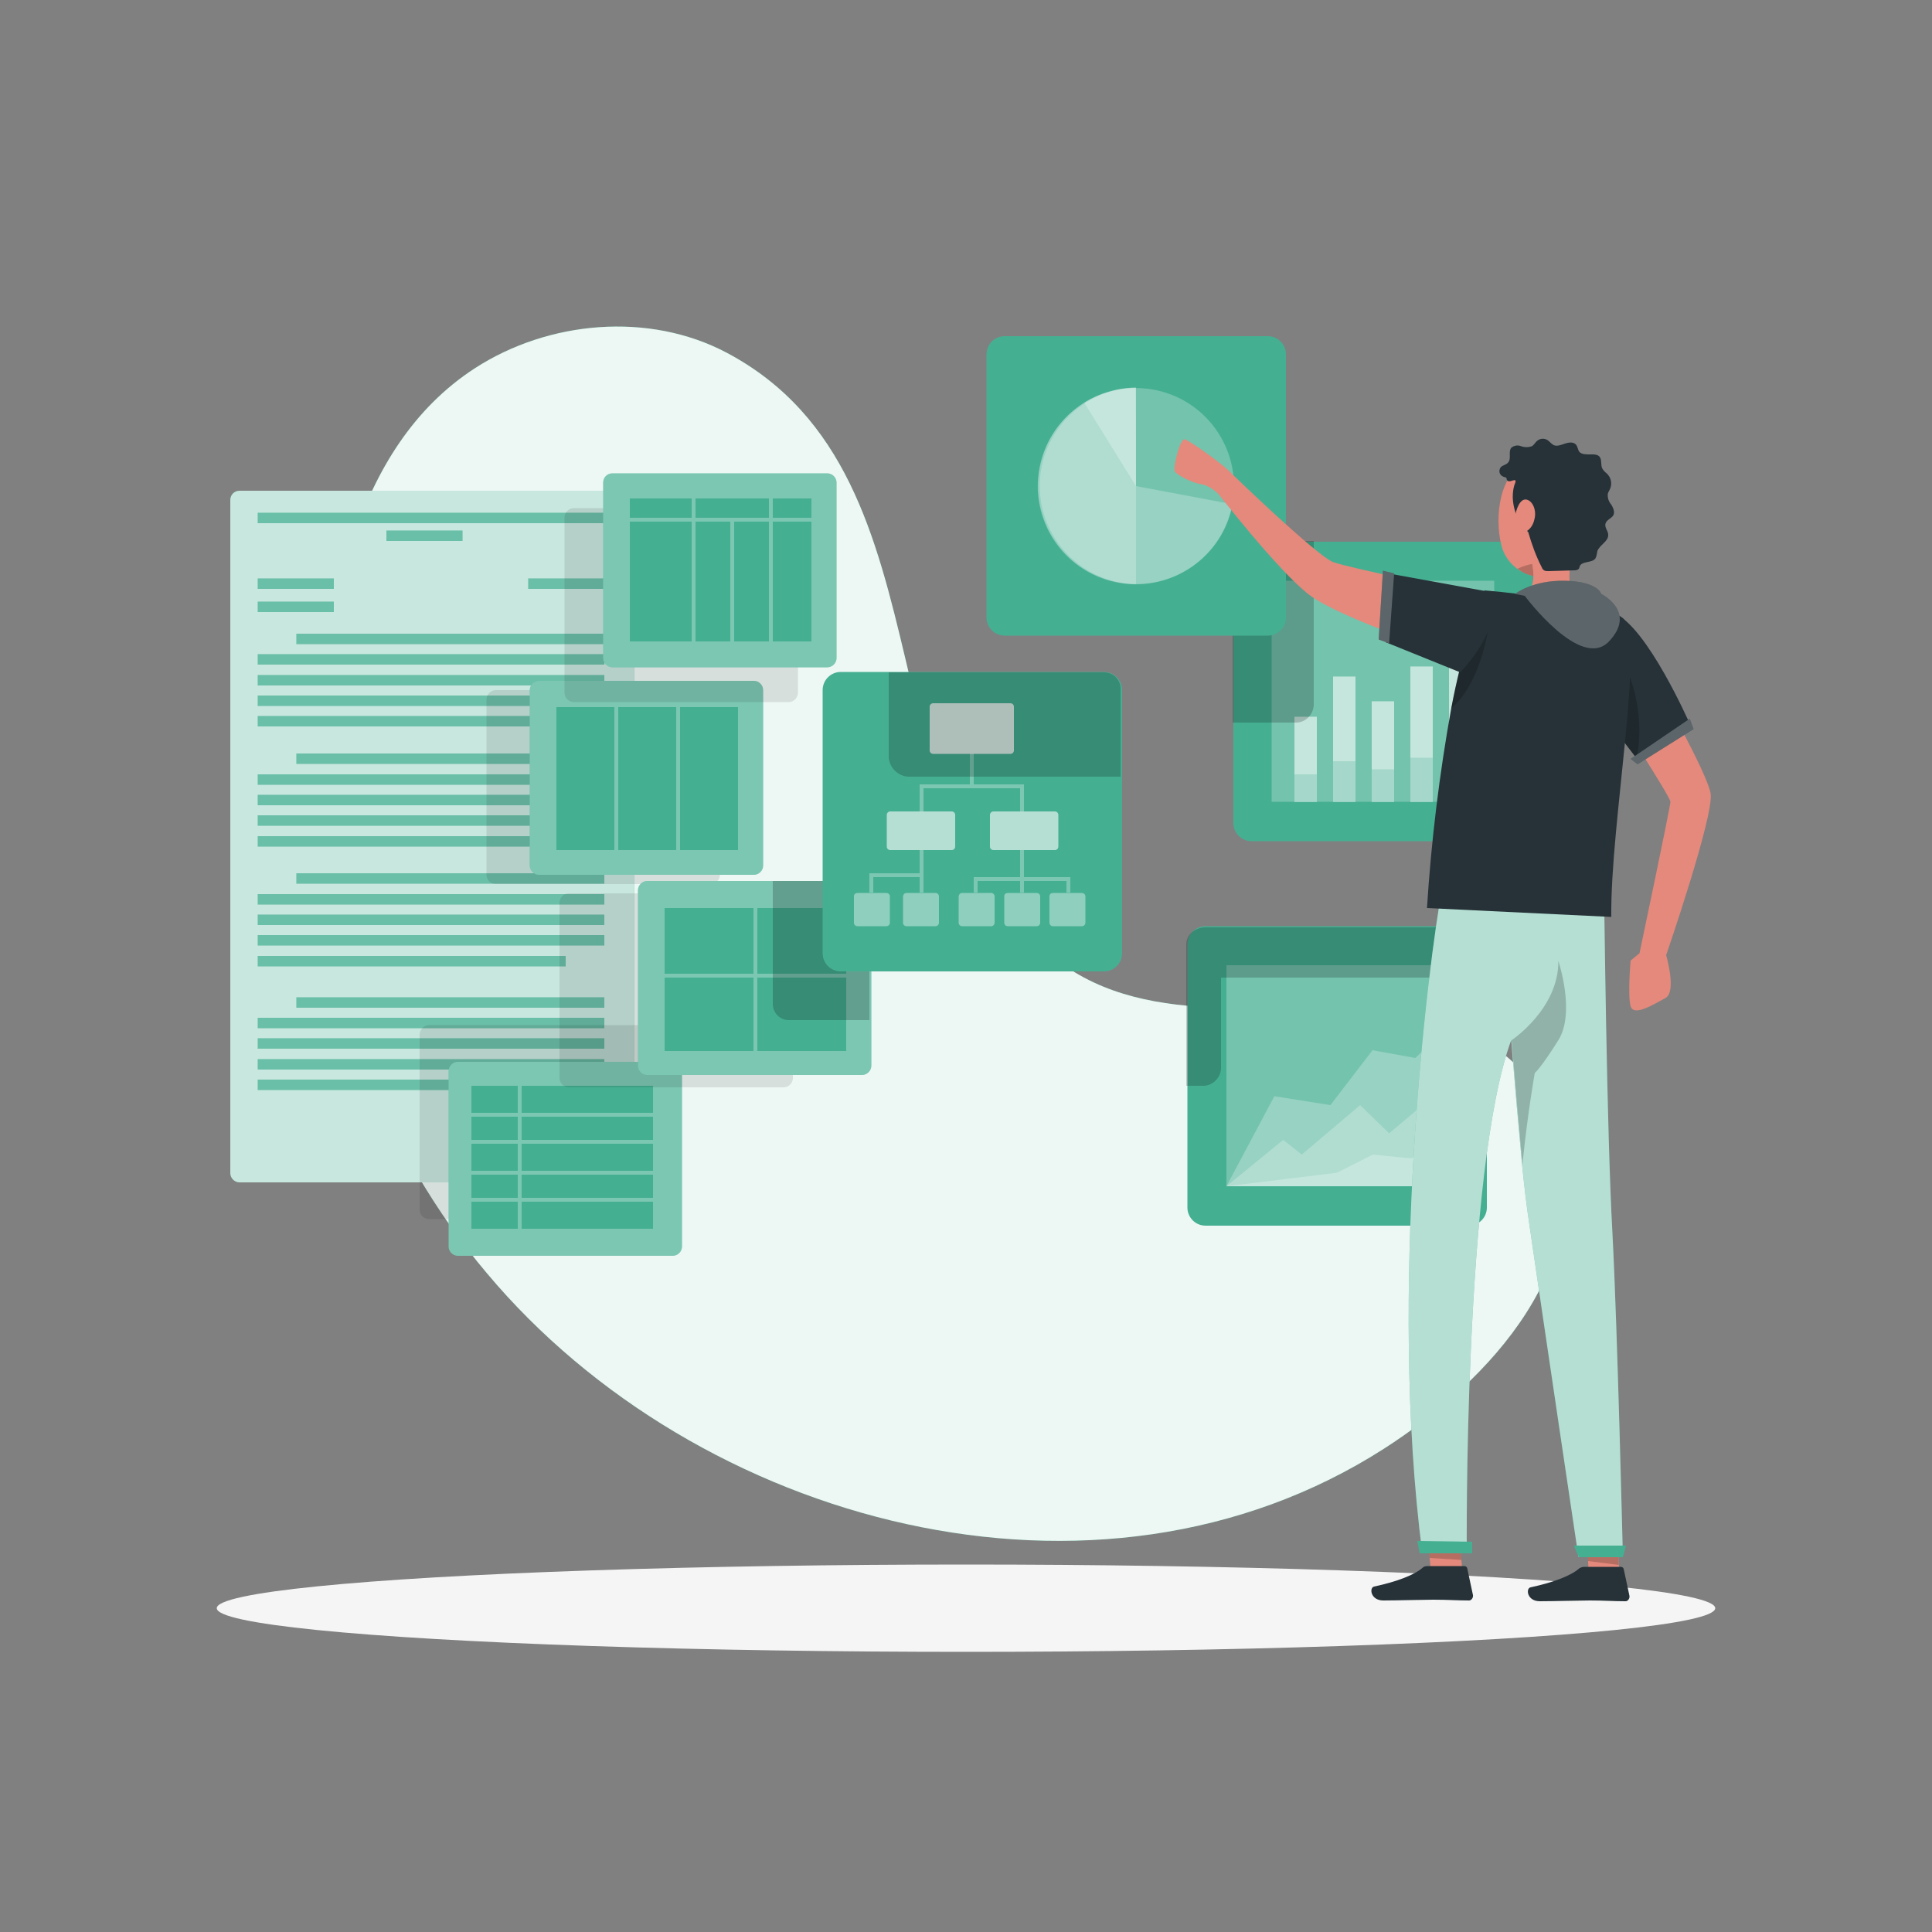 <?xml version="1.0" encoding="utf-8"?>
<!-- Generator: Adobe Illustrator 25.0.1, SVG Export Plug-In . SVG Version: 6.00 Build 0)  -->
<svg version="1.1" id="Layer_1" xmlns="http://www.w3.org/2000/svg" xmlns:xlink="http://www.w3.org/1999/xlink" x="0px" y="0px"
	 viewBox="0 0 500 500" style="enable-background:new 0 0 500 500;" xml:space="preserve">
<rect x="0" y="0" width="500" height="500" fill="#808080" stroke="none"/>
<style type="text/css">
	.st0{fill:none;}
	.st1{fill:#45AF92;}
	.st2{opacity:0.9;fill:#FFFFFF;enable-background:new    ;}
	.st3{fill:#F5F5F5;}
	.st4{opacity:0.7;fill:#FFFFFF;enable-background:new    ;}
	.st5{opacity:0.2;}
	.st6{fill:#FFFFFF;}
	.st7{opacity:0.1;enable-background:new    ;}
	.st8{opacity:0.3;fill:#FFFFFF;enable-background:new    ;}
	.st9{opacity:0.2;enable-background:new    ;}
	.st10{opacity:0.25;fill:#FFFFFF;enable-background:new    ;}
	.st11{opacity:0.8;fill:#FFFFFF;enable-background:new    ;}
	.st12{opacity:0.6;fill:#FFFFFF;enable-background:new    ;}
	.st13{opacity:0.4;fill:#FFFFFF;enable-background:new    ;}
	.st14{opacity:0.3;}
	.st15{opacity:0.35;fill:#FFFFFF;enable-background:new    ;}
	.st16{fill:#E4897B;}
	.st17{fill:#263238;}
</style>
<rect id="Base" y="0" class="st0" width="500" height="500"/>
<g id="freepik--background-simple--inject-216">
	<path class="st1" d="M122.9,95.3c19-12.3,45-14.7,65.2-4c61.6,32.7,31.6,124.9,90,160.3c25.7,15.6,60.6,5.6,88.9,11.1
		c15.5,3,30.4,13.3,35.5,28.8c11.6,35.2-16.9,65.8-44.3,83.4c-74.4,47.7-177.8,19.5-232.2-45.4c-6.6-7.8-12.5-16.2-17.7-25
		c-19.4-33-27.3-72-25.7-110C84.1,159.4,91,116,122.9,95.3z"/>
	<path class="st2" d="M122.9,95.3c19-12.3,45-14.7,65.2-4c61.6,32.7,31.6,124.9,90,160.3c25.7,15.6,60.6,5.6,88.9,11.1
		c15.5,3,30.4,13.3,35.5,28.8c11.6,35.2-16.9,65.8-44.3,83.4c-74.4,47.7-177.8,19.5-232.2-45.4c-6.6-7.8-12.5-16.2-17.7-25
		c-19.4-33-27.3-72-25.7-110C84.1,159.4,91,116,122.9,95.3z"/>
</g>
<g id="freepik--Shadow--inject-216">
	<ellipse id="freepik--path--inject-216" class="st3" cx="250" cy="416.2" rx="193.9" ry="11.3"/>
</g>
<g id="freepik--Script--inject-216">
	<path class="st1" d="M62,127h99.7c1.3,0,2.4,1.1,2.4,2.4v174.2c0,1.3-1.1,2.4-2.4,2.4H62c-1.3,0-2.4-1.1-2.4-2.4V129.4
		C59.6,128.1,60.6,127,62,127z"/>
	<path class="st4" d="M62,127h99.7c1.3,0,2.4,1.1,2.4,2.4v174.2c0,1.3-1.1,2.4-2.4,2.4H62c-1.3,0-2.4-1.1-2.4-2.4V129.4
		C59.6,128.1,60.6,127,62,127z"/>
	<rect x="66.7" y="149.7" class="st1" width="19.7" height="2.7"/>
	<rect x="66.7" y="155.7" class="st1" width="19.7" height="2.7"/>
	<rect x="136.7" y="149.7" class="st1" width="19.7" height="2.7"/>
	<rect x="100" y="137.3" class="st1" width="19.7" height="2.7"/>
	<rect x="66.7" y="132.7" class="st1" width="89.7" height="2.7"/>
	<rect x="76.7" y="164" class="st1" width="79.7" height="2.7"/>
	<rect x="66.7" y="169.3" class="st1" width="89.7" height="2.7"/>
	<rect x="66.7" y="174.7" class="st1" width="89.7" height="2.7"/>
	<rect x="66.7" y="180" class="st1" width="89.7" height="2.7"/>
	<rect x="66.7" y="185.3" class="st1" width="79.7" height="2.7"/>
	<rect x="76.7" y="195" class="st1" width="79.7" height="2.7"/>
	<rect x="66.7" y="200.4" class="st1" width="89.7" height="2.7"/>
	<rect x="66.7" y="205.7" class="st1" width="89.7" height="2.7"/>
	<rect x="66.7" y="211" class="st1" width="89.7" height="2.7"/>
	<rect x="66.7" y="216.4" class="st1" width="79.7" height="2.7"/>
	<rect x="76.7" y="226" class="st1" width="79.7" height="2.7"/>
	<rect x="66.7" y="231.4" class="st1" width="89.7" height="2.7"/>
	<rect x="66.7" y="236.7" class="st1" width="89.7" height="2.7"/>
	<rect x="66.7" y="242" class="st1" width="89.7" height="2.7"/>
	<rect x="66.7" y="247.4" class="st1" width="79.7" height="2.7"/>
	<rect x="76.7" y="258.1" class="st1" width="79.7" height="2.7"/>
	<rect x="66.7" y="263.4" class="st1" width="89.7" height="2.7"/>
	<rect x="66.7" y="268.7" class="st1" width="89.7" height="2.7"/>
	<rect x="66.7" y="274.1" class="st1" width="89.7" height="2.7"/>
	<rect x="66.7" y="279.4" class="st1" width="79.7" height="2.7"/>
	<rect x="136.7" y="294.8" class="st1" width="19.7" height="2.7"/>
	<g class="st5">
		<rect x="66.7" y="149.7" class="st6" width="19.7" height="2.7"/>
		<rect x="66.7" y="155.7" class="st6" width="19.7" height="2.7"/>
		<rect x="136.7" y="149.7" class="st6" width="19.7" height="2.7"/>
		<rect x="100" y="137.3" class="st6" width="19.7" height="2.7"/>
		<rect x="66.7" y="132.7" class="st6" width="89.7" height="2.7"/>
		<rect x="76.7" y="164" class="st6" width="79.7" height="2.7"/>
		<rect x="66.7" y="169.3" class="st6" width="89.7" height="2.7"/>
		<rect x="66.7" y="174.7" class="st6" width="89.7" height="2.7"/>
		<rect x="66.7" y="180" class="st6" width="89.7" height="2.7"/>
		<rect x="66.7" y="185.3" class="st6" width="79.7" height="2.7"/>
		<rect x="76.7" y="195" class="st6" width="79.7" height="2.7"/>
		<rect x="66.7" y="200.4" class="st6" width="89.7" height="2.7"/>
		<rect x="66.7" y="205.7" class="st6" width="89.7" height="2.7"/>
		<rect x="66.7" y="211" class="st6" width="89.7" height="2.7"/>
		<rect x="66.7" y="216.4" class="st6" width="79.7" height="2.7"/>
		<rect x="76.7" y="226" class="st6" width="79.7" height="2.7"/>
		<rect x="66.7" y="231.4" class="st6" width="89.7" height="2.7"/>
		<rect x="66.7" y="236.7" class="st6" width="89.7" height="2.7"/>
		<rect x="66.7" y="242" class="st6" width="89.7" height="2.7"/>
		<rect x="66.7" y="247.4" class="st6" width="79.7" height="2.7"/>
		<rect x="76.7" y="258.1" class="st6" width="79.7" height="2.7"/>
		<rect x="66.7" y="263.4" class="st6" width="89.7" height="2.7"/>
		<rect x="66.7" y="268.7" class="st6" width="89.7" height="2.7"/>
		<rect x="66.7" y="274.1" class="st6" width="89.7" height="2.7"/>
		<rect x="66.7" y="279.4" class="st6" width="79.7" height="2.7"/>
		<rect x="136.7" y="294.8" class="st6" width="19.7" height="2.7"/>
	</g>
</g>
<g id="freepik--data-2--inject-216">
	<path class="st7" d="M111,265.3h55.6c1.3,0,2.4,1.1,2.4,2.4v45.4c0,1.3-1.1,2.4-2.4,2.4H111c-1.3,0-2.4-1.1-2.4-2.4v-45.4
		C108.7,266.4,109.7,265.3,111,265.3z"/>
	<path class="st1" d="M118.5,274.8h55.6c1.3,0,2.4,1.1,2.4,2.4v45.4c0,1.3-1.1,2.4-2.4,2.4h-55.6c-1.3,0-2.4-1.1-2.4-2.4v-45.4
		C116.1,275.9,117.2,274.8,118.5,274.8z"/>
	<path class="st8" d="M118.5,274.8h55.6c1.3,0,2.4,1.1,2.4,2.4v45.4c0,1.3-1.1,2.4-2.4,2.4h-55.6c-1.3,0-2.4-1.1-2.4-2.4v-45.4
		C116.1,275.9,117.2,274.8,118.5,274.8z"/>
	<rect x="122" y="304" class="st1" width="12" height="6"/>
	<rect x="135" y="304" class="st1" width="34" height="6"/>
	<rect x="122" y="296" class="st1" width="12" height="7"/>
	<rect x="122" y="289" class="st1" width="12" height="6"/>
	<rect x="135" y="296" class="st1" width="34" height="7"/>
	<rect x="135" y="311" class="st1" width="34" height="7"/>
	<rect x="135" y="289" class="st1" width="34" height="6"/>
	<rect x="122" y="311" class="st1" width="12" height="7"/>
	<rect x="122" y="281" class="st1" width="12" height="7"/>
	<rect x="135" y="281" class="st1" width="34" height="7"/>
	<path class="st7" d="M128.3,178.6h55.6c1.3,0,2.4,1.1,2.4,2.4v45.4c0,1.3-1.1,2.4-2.4,2.4h-55.6c-1.3,0-2.4-1.1-2.4-2.4V181
		C125.9,179.7,127,178.6,128.3,178.6z"/>
	<path class="st1" d="M139.5,176.2h55.6c1.3,0,2.4,1.1,2.4,2.4V224c0,1.3-1.1,2.4-2.4,2.4h-55.6c-1.3,0-2.4-1.1-2.4-2.4v-45.4
		C137.1,177.3,138.2,176.2,139.5,176.2z"/>
	<path class="st8" d="M139.5,176.2h55.6c1.3,0,2.4,1.1,2.4,2.4V224c0,1.3-1.1,2.4-2.4,2.4h-55.6c-1.3,0-2.4-1.1-2.4-2.4v-45.4
		C137.1,177.3,138.2,176.2,139.5,176.2z"/>
	<rect x="176" y="183" class="st1" width="15" height="7"/>
	<rect x="160" y="183" class="st1" width="15" height="7"/>
	<rect x="160" y="190" class="st1" width="15" height="30"/>
	<rect x="176" y="190" class="st1" width="15" height="30"/>
	<rect x="144" y="183" class="st1" width="15" height="7"/>
	<rect x="144" y="190" class="st1" width="15" height="30"/>
	<path class="st7" d="M147.2,231.2h55.6c1.3,0,2.4,1.1,2.4,2.4V279c0,1.3-1.1,2.4-2.4,2.4h-55.6c-1.3,0-2.4-1.1-2.4-2.4v-45.4
		C144.8,232.3,145.9,231.2,147.2,231.2z"/>
	<path class="st1" d="M167.5,228h55.6c1.3,0,2.4,1.1,2.4,2.4v45.4c0,1.3-1.1,2.4-2.4,2.4h-55.6c-1.3,0-2.4-1.1-2.4-2.4v-45.4
		C165.1,229.1,166.2,228,167.5,228z"/>
	<path class="st8" d="M167.5,228h55.6c1.3,0,2.4,1.1,2.4,2.4v45.4c0,1.3-1.1,2.4-2.4,2.4h-55.6c-1.3,0-2.4-1.1-2.4-2.4v-45.4
		C165.1,229.1,166.2,228,167.5,228z"/>
	<rect x="196" y="235" class="st1" width="23" height="17"/>
	<rect x="172" y="235" class="st1" width="23" height="17"/>
	<rect x="172" y="253" class="st1" width="23" height="19"/>
	<rect x="196" y="253" class="st1" width="23" height="19"/>
	<path class="st9" d="M225,230.4V264h-20.7c-2.3,0.1-4.2-1.7-4.3-4c0-0.1,0-0.3,0-0.4V228h23.1C224.4,228,225,229.1,225,230.4z"/>
	<path class="st7" d="M148.5,131.5h55.6c1.3,0,2.4,1.1,2.4,2.4v45.4c0,1.3-1.1,2.4-2.4,2.4h-55.6c-1.3,0-2.4-1.1-2.4-2.4v-45.4
		C146.1,132.6,147.2,131.5,148.5,131.5z"/>
	<path class="st1" d="M158.5,122.5h55.6c1.3,0,2.4,1.1,2.4,2.4v45.4c0,1.3-1.1,2.4-2.4,2.4h-55.6c-1.3,0-2.4-1.1-2.4-2.4v-45.4
		C156.1,123.5,157.2,122.5,158.5,122.5z"/>
	<path class="st8" d="M158.5,122.5h55.6c1.3,0,2.4,1.1,2.4,2.4v45.4c0,1.3-1.1,2.4-2.4,2.4h-55.6c-1.3,0-2.4-1.1-2.4-2.4v-45.4
		C156.1,123.5,157.2,122.5,158.5,122.5z"/>
	<rect x="180" y="129" class="st1" width="19" height="5"/>
	<rect x="180" y="135" class="st1" width="9" height="31"/>
	<rect x="200" y="129" class="st1" width="10" height="5"/>
	<rect x="200" y="135" class="st1" width="10" height="31"/>
	<rect x="190" y="135" class="st1" width="9" height="31"/>
	<rect x="163" y="135" class="st1" width="16" height="31"/>
	<rect x="163" y="129" class="st1" width="16" height="5"/>
</g>
<g id="freepik--data-1--inject-216">
	<path class="st1" d="M312,239.7h68.1c2.6,0,4.7,2.1,4.7,4.7v68.1c0,2.6-2.1,4.7-4.7,4.7H312c-2.6,0-4.7-2.1-4.7-4.7v-68.1
		C307.3,241.8,309.4,239.7,312,239.7z"/>
	<rect x="317.4" y="249.8" class="st10" width="57.6" height="57.2"/>
	<polygon class="st10" points="317.4,307 332.1,295 336.9,298.8 352,286 359.5,293.3 375,280.3 375,307 	"/>
	<polygon class="st10" points="317.4,307 329.8,283.7 344.3,286 355.2,271.8 366.3,273.8 375,265.2 375,307 	"/>
	<polygon class="st10" points="317.4,307 346,303.5 355.3,298.8 365.3,299.8 375,295 375,307 	"/>
	<path class="st9" d="M377,240v8c-0.1,2.7-2.3,4.9-5,5h-56v23.5c-0.1,2.6-2.4,4.7-5,4.5h-4v-36.6c0-2.6,2.4-4.4,5-4.4H377z"/>
	<path class="st1" d="M217.6,173.9h68.1c2.6,0,4.7,2.1,4.7,4.7v68.1c0,2.6-2.1,4.7-4.7,4.7h-68.1c-2.6,0-4.7-2.1-4.7-4.7v-68.1
		C212.9,176,215,173.9,217.6,173.9z"/>
	<path class="st11" d="M241.5,182h20c0.5,0,0.9,0.4,0.9,0.9v11.3c0,0.5-0.4,0.9-0.9,0.9h-20c-0.5,0-0.9-0.4-0.9-0.9v-11.3
		C240.6,182.4,241,182,241.5,182z"/>
	<path class="st12" d="M230.4,210h15.9c0.5,0,0.9,0.4,0.9,0.9v8.2c0,0.5-0.4,0.9-0.9,0.9h-15.9c-0.5,0-0.9-0.4-0.9-0.9v-8.2
		C229.5,210.4,229.9,210,230.4,210z"/>
	<path class="st12" d="M257.1,210h15.9c0.5,0,0.9,0.4,0.9,0.9v8.2c0,0.5-0.4,0.9-0.9,0.9h-15.9c-0.5,0-0.9-0.4-0.9-0.9v-8.2
		C256.2,210.4,256.6,210,257.1,210z"/>
	<path class="st13" d="M249,231.1h7.5c0.5,0,0.9,0.4,0.9,0.9v6.8c0,0.5-0.4,0.9-0.9,0.9H249c-0.5,0-0.9-0.4-0.9-0.9v-6.8
		C248.2,231.4,248.5,231.1,249,231.1z"/>
	<path class="st13" d="M260.8,231.1h7.5c0.5,0,0.9,0.4,0.9,0.9v6.8c0,0.5-0.4,0.9-0.9,0.9h-7.5c-0.5,0-0.9-0.4-0.9-0.9v-6.8
		C259.9,231.4,260.3,231.1,260.8,231.1z"/>
	<path class="st13" d="M272.5,231.1h7.5c0.5,0,0.9,0.4,0.9,0.9v6.8c0,0.5-0.4,0.9-0.9,0.9h-7.5c-0.5,0-0.9-0.4-0.9-0.9v-6.8
		C271.6,231.4,272,231.1,272.5,231.1z"/>
	<path class="st13" d="M221.9,231.1h7.5c0.5,0,0.9,0.4,0.9,0.9v6.8c0,0.5-0.4,0.9-0.9,0.9h-7.5c-0.5,0-0.9-0.4-0.9-0.9v-6.8
		C221,231.4,221.4,231.1,221.9,231.1z"/>
	<path class="st13" d="M234.6,231.1h7.5c0.5,0,0.9,0.4,0.9,0.9v6.8c0,0.5-0.4,0.9-0.9,0.9h-7.5c-0.5,0-0.9-0.4-0.9-0.9v-6.8
		C233.8,231.4,234.1,231.1,234.6,231.1z"/>
	<g class="st14">
		<polygon class="st6" points="264,210 265,210 265,203 252,203 252,195 251,195 251,203 238,203 238,210 239,210 239,204 264,204 
					"/>
		<polygon class="st6" points="238,226 225,226 225,231 226,231 226,227 238,227 238,231 239,231 239,220 238,220 		"/>
		<polygon class="st6" points="265,227 265,220 264,220 264,227 252,227 252,231 253,231 253,228 264,228 264,231 265,231 265,228 
			276,228 276,231 277,231 277,227 		"/>
	</g>
	<path class="st9" d="M290,178.6V201h-54.9c-2.7-0.1-4.9-2.3-5.1-5v-22h55.7c2.4,0,4.3,1.9,4.3,4.2C290,178.4,290,178.5,290,178.6z"
		/>
	<path class="st1" d="M323.9,140.2H392c2.6,0,4.7,2.1,4.7,4.7V213c0,2.6-2.1,4.7-4.7,4.7h-68.1c-2.6,0-4.7-2.1-4.7-4.7v-68.1
		C319.2,142.3,321.3,140.2,323.9,140.2z"/>
	<rect x="329.1" y="150.3" class="st10" width="57.6" height="57.2"/>
	<rect x="335" y="185.5" class="st15" width="5.8" height="14.9"/>
	<rect x="335" y="185.5" class="st15" width="5.8" height="22.1"/>
	<rect x="345" y="175.1" class="st15" width="5.8" height="21.9"/>
	<rect x="345" y="175.1" class="st15" width="5.8" height="32.5"/>
	<rect x="355" y="181.5" class="st15" width="5.8" height="17.6"/>
	<rect x="355" y="181.5" class="st15" width="5.8" height="26.1"/>
	<rect x="365" y="172.5" class="st15" width="5.8" height="23.6"/>
	<rect x="365" y="172.5" class="st15" width="5.8" height="35.1"/>
	<rect x="375" y="158.7" class="st15" width="5.8" height="32.9"/>
	<rect x="375" y="158.7" class="st15" width="5.8" height="48.8"/>
	<path class="st9" d="M340,140v42.4c-0.1,2.6-2.2,4.7-4.8,4.6H319v-42.1c0.1-2.7,2.2-4.8,4.9-4.9H340z"/>
	<path class="st1" d="M260,87h68.1c2.6,0,4.7,2.1,4.7,4.7v68.1c0,2.6-2.1,4.7-4.7,4.7H260c-2.6,0-4.7-2.1-4.7-4.7V91.8
		C255.3,89.1,257.4,87,260,87z"/>
	
		<ellipse transform="matrix(0.16 -0.987 0.987 0.16 122.754 395.874)" class="st10" cx="294" cy="125.8" rx="25.4" ry="25.4"/>
	<path class="st10" d="M294,125.8l25,4.7c-2.6,13.8-15.9,22.8-29.7,20.2c-13.8-2.6-22.8-15.9-20.2-29.7c2.3-12,12.7-20.6,24.9-20.7
		V125.8z"/>
	<path class="st10" d="M294,125.8v25.4c-14-0.3-25.2-11.9-24.9-26c0.3-13.6,11.3-24.6,24.9-24.9L294,125.8z"/>
	<path class="st10" d="M294,125.8l-13.4-21.6c2-1.2,4.1-2.2,6.4-2.8c2.2-0.7,4.6-1,6.9-1L294,125.8z"/>
</g>
<g id="freepik--Character--inject-216">
	<g id="freepik--group--inject-216">
		<path class="st16" d="M428.2,176c0,0,13.5,23.7,14.5,29.3s-11.5,41.9-11.5,41.9s2.8,9.5-0.2,11.1s-8.2,4.9-9,2.1s0-11.8,0-11.8
			l2.3-1.9c0,0,8-37.9,8-39.2s-14.5-23.6-14.5-23.6L428.2,176z"/>
		<polygon class="st16" points="378.5,407 370.4,407.9 370,403.2 368.9,390.4 377,389.5 378.2,403.7 		"/>
		<polygon class="st16" points="419,406 411.1,406 411,404.2 411,404 410.6,392.6 410.6,392.4 410.5,388 418.3,388 		"/>
		<polygon class="st9" points="377,389.5 378.2,403.7 370,403.2 368.9,390.4 		"/>
		<polygon class="st9" points="418.9,405 418.9,405 411,404 411,404 410.6,393 410.6,393 418.5,393.6 418.9,404.6 		"/>
		<path class="st17" d="M437.3,187.3l-13.5,9.2l-0.3-0.3l-8.2-10.7l-5-6.6l7.4-20.2C426.2,162,437.3,187.3,437.3,187.3z"/>
		<path class="st9" d="M423.5,196.2l-8.2-10.7l6.6-10.1C421.9,175.4,425.9,185.8,423.5,196.2z"/>
		<path class="st17" d="M410,405.5h9.5c0.3,0,0.6,0.2,0.7,0.5l1.5,7c0.1,0.6-0.3,1.3-0.9,1.4c-0.1,0-0.1,0-0.2,0
			c-3.1,0-5.3-0.2-9.2-0.2c-2.4,0-9.6,0.2-12.9,0.2s-3.7-3.3-2.4-3.6c6.1-1.3,10.6-3.1,12.6-4.9C409,405.7,409.5,405.5,410,405.5z"
			/>
		<path class="st17" d="M369.5,405.3h9.5c0.3,0,0.6,0.2,0.7,0.5l1.5,7c0.1,0.6-0.3,1.3-0.9,1.4c-0.1,0-0.1,0-0.2,0
			c-3.1,0-5.3-0.2-9.2-0.2c-2.4,0-9.6,0.2-12.9,0.2s-3.7-3.3-2.4-3.6c6.1-1.3,10.6-3.1,12.6-4.9C368.5,405.4,369,405.3,369.5,405.3z
			"/>
		<path class="st1" d="M368.1,402h11.5c0,0-0.9-99.2,11.5-132.8c0.9,11.1,1.9,22.6,2.8,32.1c0.6,5.9,1.2,11,1.8,14.9
			c3.6,25,12.8,86.7,12.8,86.7H420c0,0-1.4-59.1-2.7-83.7c-1.5-26.7-2.1-85.3-2.2-90.3h-41.7C369.4,250,359.2,334,368.1,402z"/>
		<path class="st12" d="M368.1,402h11.5c0,0-0.9-99.2,11.5-132.8c0.9,11.1,1.9,22.6,2.8,32.1c0.6,5.9,1.2,11,1.8,14.9
			c3.6,25,12.8,86.7,12.8,86.7H420c0,0-1.4-59.1-2.7-83.7c-1.5-26.7-2.1-85.3-2.2-90.3h-41.7C369.4,250,359.2,334,368.1,402z"/>
		<path class="st16" d="M388.5,140.9c0.1,0.4,0.2,0.8,0.3,1.1c0.9,2.6,2.8,4.8,5.3,6.1c3.9,2.1,8.7,1.3,11.8-1.9
			c3.9-4,3.8-8.6,4.3-16.3c0.4-5.9-4-11-9.8-11.4c-1.7-0.1-3.3,0.1-4.9,0.8C387.9,122.3,386.8,133.9,388.5,140.9z"/>
		<path class="st9" d="M392.7,147.2c0.5,0.3,0.9,0.6,1.4,0.9c2.6,1.4,5.8,1.5,8.5,0.4c-0.3-0.9-0.8-1.8-1.4-2.6
			C398.4,145.4,395.4,145.9,392.7,147.2z"/>
		<path class="st16" d="M408.4,157.2c-3.8,3.5-13.2,2.2-13.2,2.2s-5.9-1.6-4.6-3.4c3.5-0.6,5.1-2.2,5.8-4.2c0.4-1.3,0.5-2.6,0.4-3.9
			c-0.1-0.7-0.2-1.5-0.3-2.2L408,137C406.5,142.7,404.6,153.1,408.4,157.2z"/>
		<path class="st17" d="M392.2,124.4c0.1,0.2-0.1,0.7-0.3,1.2c-0.3,1-0.4,2-0.4,3.1c0.1,3.4,1.5,6.7,4,9c0.9,3.1,2,6.2,3.5,9.1
			c0.1,0.3,0.3,0.6,0.6,0.8c0.3,0.2,0.7,0.2,1.1,0.2l6.8-0.2c0.4,0,0.8-0.1,1.1-0.4c0.1-0.2,0.2-0.4,0.2-0.6
			c0.6-1.5,3.2-0.8,4.1-2.1c0.3-0.6,0.4-1.2,0.5-1.9c0.6-1.6,2.9-2.5,2.8-4.2c0-1-1-1.9-0.7-2.9s1.5-1.3,2-2.1s0-2-0.5-2.8
			c-0.7-0.8-1-1.8-0.9-2.8c0.1-0.4,0.3-0.7,0.5-1.1c0.7-1.4,0.4-3-0.7-4.1c-0.5-0.4-0.9-0.8-1.2-1.3c-0.5-0.9-0.1-2-0.6-2.9
			s-1.7-0.8-2.7-0.8s-2.1,0-2.7-0.7c-0.4-0.6-0.4-1.4-0.9-1.9c-0.7-0.7-1.9-0.5-2.8-0.2s-2,0.8-2.9,0.4c-0.6-0.3-1-0.9-1.6-1.3
			c-0.8-0.5-1.9-0.5-2.7,0.2c-0.5,0.4-0.8,1.1-1.4,1.4c-0.9,0.3-1.8,0.3-2.7,0c-0.9-0.4-1.9-0.2-2.6,0.4c-0.8,1,0.1,2.8-0.8,3.8
			c-0.5,0.6-1.4,0.7-1.9,1.2c-0.5,0.7-0.5,1.6,0.2,2.2c0.2,0.1,0.3,0.2,0.5,0.3c0.3,0.1,0.7,0.1,0.8,0.4c0,0.1,0,0.3,0.1,0.4
			c0.1,0.4,0.7,0.4,1,0.3C391.9,124.2,392.2,124.2,392.2,124.4z"/>
		<path class="st16" d="M397.1,134.4c-0.3,1.5-1.2,2.8-2.6,3.4c-1.6,0.7-2.6-1.6-2.4-3.9c0.2-2.1,1.3-5,3-4.6
			S397.7,132.3,397.1,134.4z"/>
		<path class="st9" d="M391.2,269.2c0.9,11.1,1.9,22.6,2.8,32.2c1.4-13.8,3.2-23.7,3.2-23.7s1.6-1.3,6.1-8.5s0-20.5,0-20.5
			C403.4,261.1,391.2,269.2,391.2,269.2z"/>
		<path class="st17" d="M417,237.3l-47.7-2.3c1.1-17.4,3.2-34.6,6.3-51.8c1.3-6.9,3-13.7,5-20.4c1-3.4,2.2-6.7,3.6-10
			c0,0,29.6,2.4,35.7,7.1S416.7,213,417,237.3z"/>
		<path class="st17" d="M392.1,153.7c0,0,4.5-3.6,13-3.4s9.3,3.4,9.3,3.4s9.3,4.6,2,12.3s-21.8-11.8-21.8-11.8L392.1,153.7z"/>
		<path class="st10" d="M392.1,153.7c0,0,4.5-3.6,13-3.4s9.3,3.4,9.3,3.4s9.3,4.6,2,12.3s-21.8-11.8-21.8-11.8L392.1,153.7z"/>
		<path class="st9" d="M385,163.5c0,0-2,13.5-9.4,19.8c1.3-6.9,3-13.7,5-20.4L385,163.5z"/>
		<path class="st16" d="M378.9,153.1c0,0-29.6-6.1-33.8-7.6S319,122.8,319,122.8l-4.8,3.6c0,0,16.5,21.4,24.7,27.6
			s37.1,15.5,37.1,15.5L378.9,153.1z"/>
		<path class="st17" d="M385.1,153.1l-25.8-4.7l-0.7,17.8l19.3,7.8C377.9,174,390.1,161.8,385.1,153.1z"/>
		<path class="st16" d="M319,122.8c-2.4-2.7-11-8.6-12.3-9.1s-3.1,7.2-2.7,8.2s4.6,3.1,6.8,3.4s4.4,2.4,4.4,2.4L319,122.8z"/>
		<polygon class="st17" points="357.9,147.7 360.8,148.4 359.5,166.5 356.8,165.5 		"/>
		<polygon class="st10" points="357.9,147.7 360.8,148.4 359.5,166.5 356.8,165.5 		"/>
		<polygon class="st17" points="422,196.4 437.3,186 438.3,188.7 423.8,197.8 		"/>
		<polygon class="st10" points="422,196.4 437.3,186 438.3,188.7 423.8,197.8 		"/>
		<polygon class="st1" points="366.8,398.8 367.4,402 381,402 381,399 		"/>
		<polygon class="st1" points="407.3,400 408.6,403 420,403 420.8,400 		"/>
	</g>
</g>
</svg>
